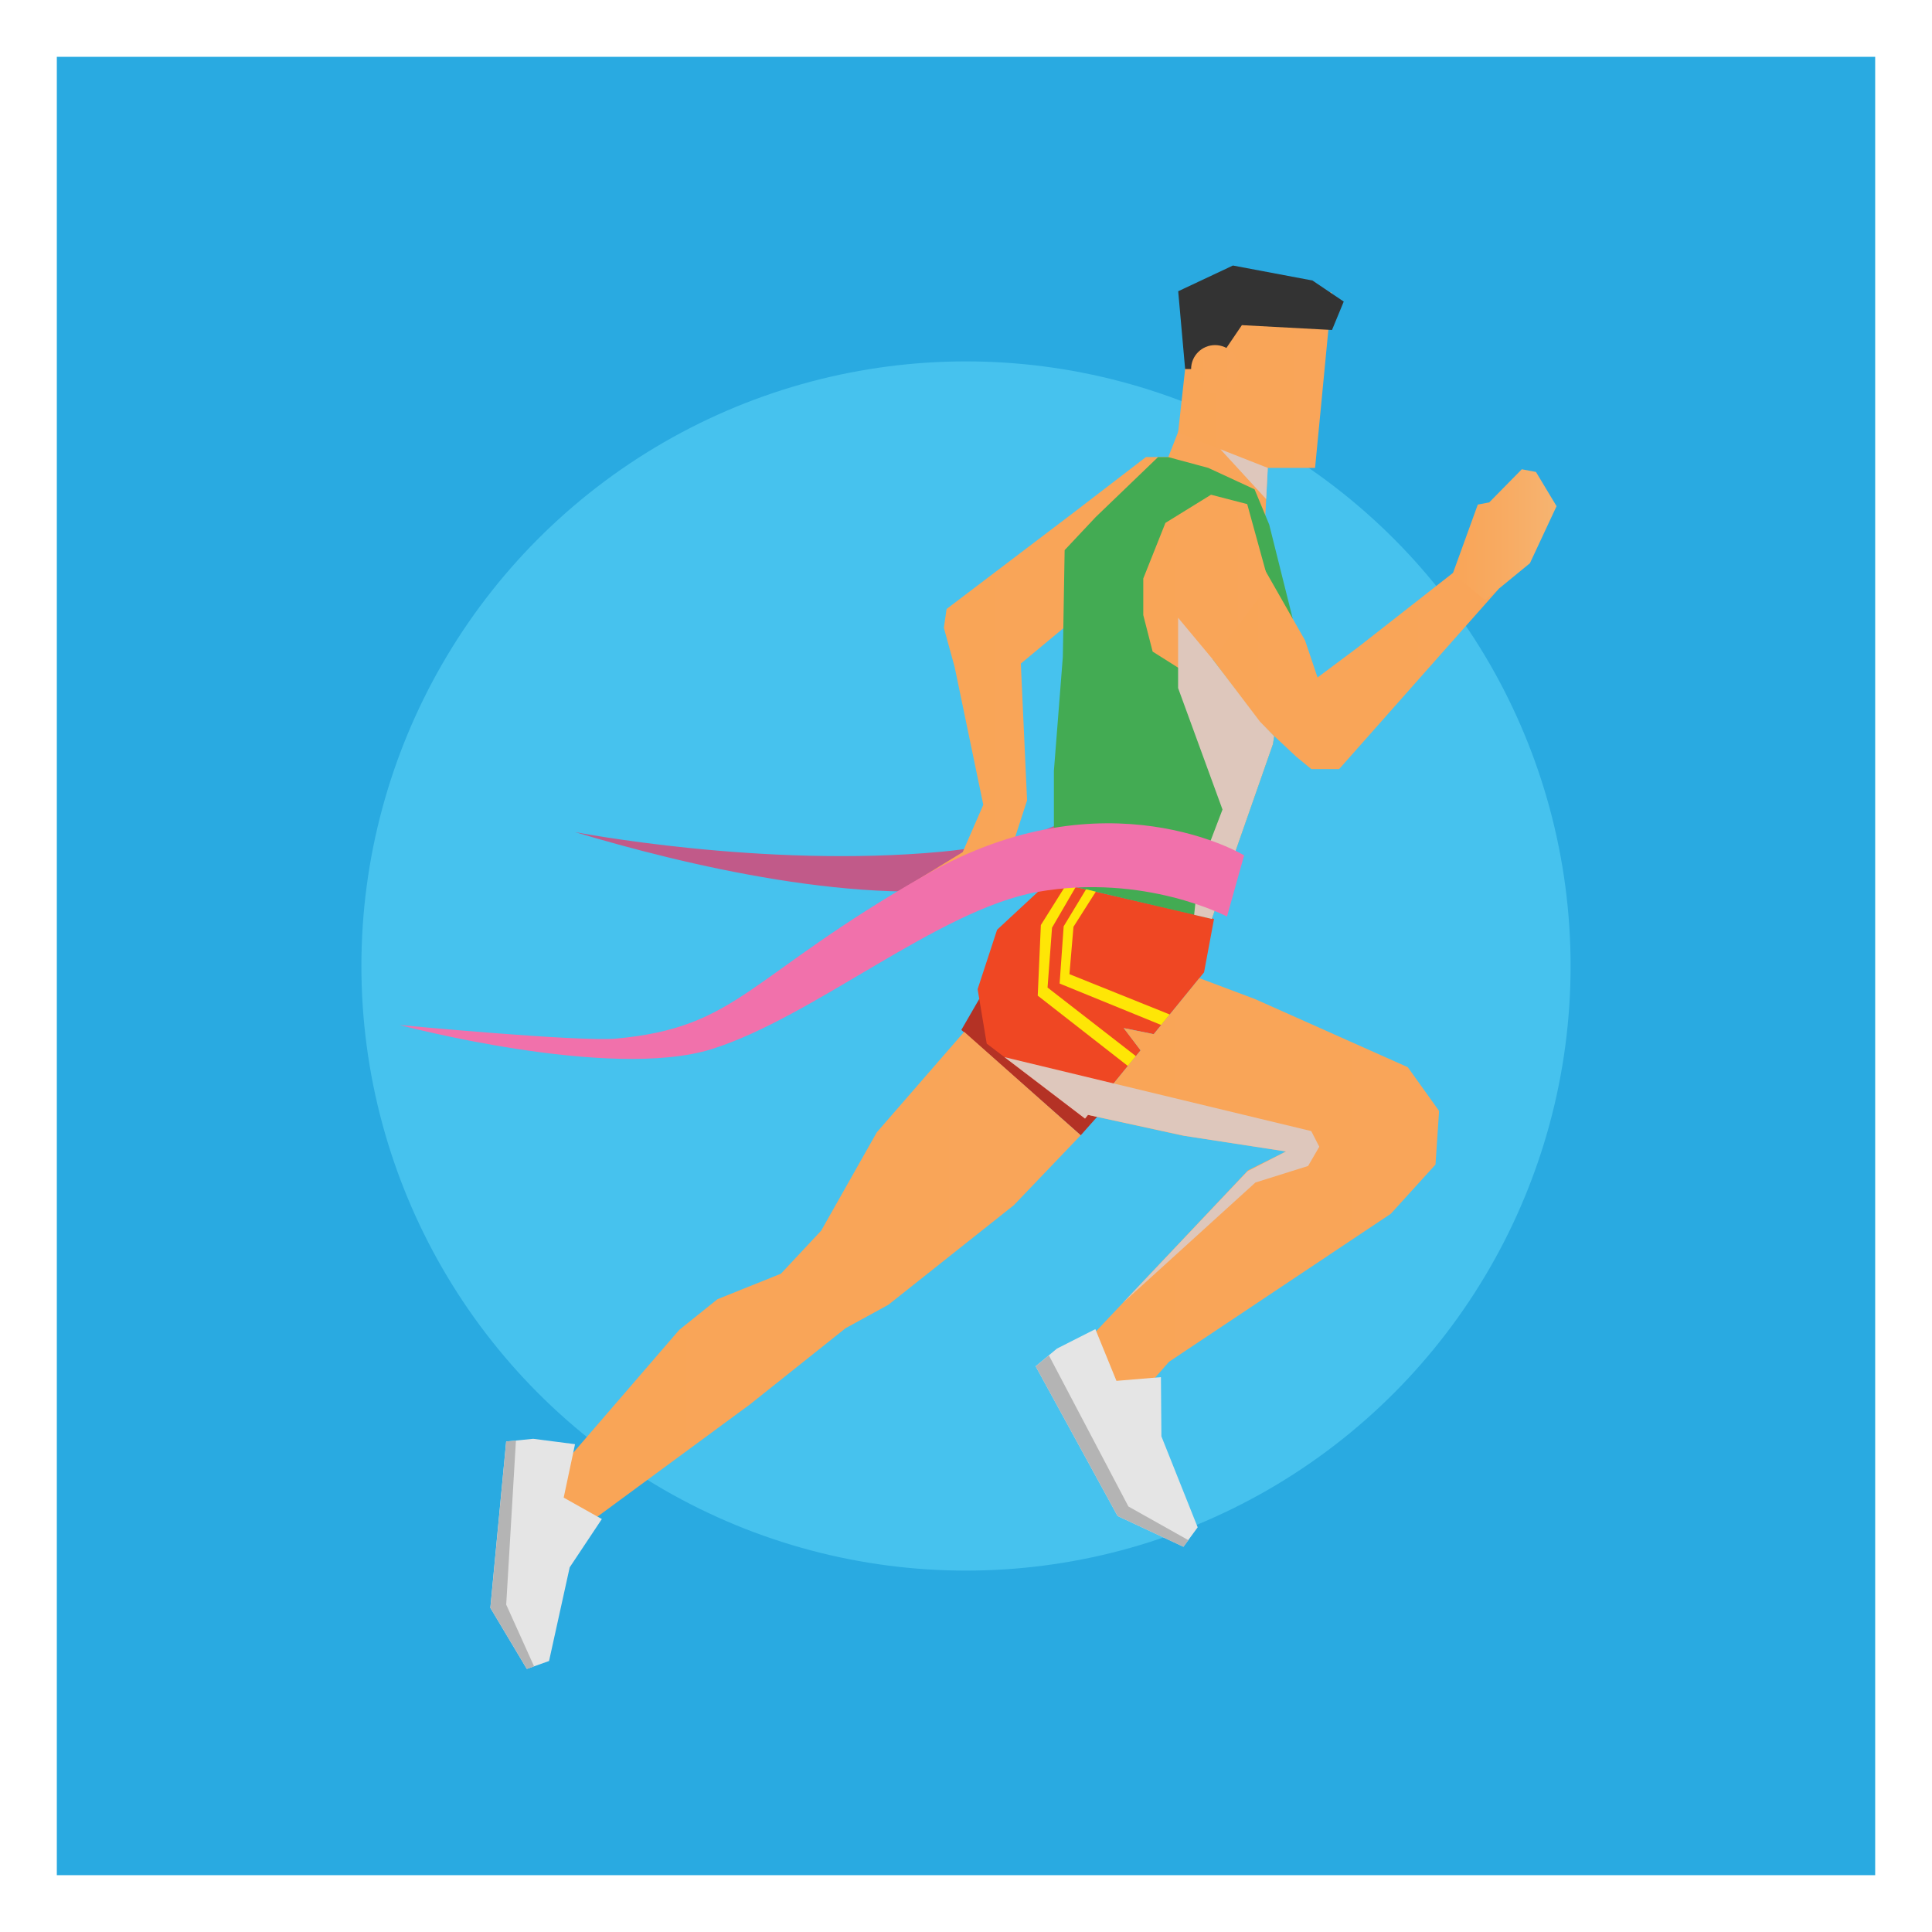 <?xml version="1.0" encoding="utf-8"?>
<!-- Generator: Adobe Illustrator 16.0.0, SVG Export Plug-In . SVG Version: 6.00 Build 0)  -->
<!DOCTYPE svg PUBLIC "-//W3C//DTD SVG 1.1//EN" "http://www.w3.org/Graphics/SVG/1.1/DTD/svg11.dtd">
<svg version="1.1" id="Layer_1" xmlns="http://www.w3.org/2000/svg" xmlns:xlink="http://www.w3.org/1999/xlink" x="0px" y="0px"
	 width="85px" height="85px" viewBox="0 0 85 85" enable-background="new 0 0 85 85" xml:space="preserve">
<g>
	<path fill="#29AAE1" d="M2.5,2.5h80v80h-80V2.5z"/>
	<circle fill="#46C2EE" cx="42.5" cy="42.5" r="26.6"/>
	<g>
		<path fill="#C15A89" d="M25.297,36.608c4.721,1.415,12.742,3.375,18.562,2.317c5.82-1.059,4.408-1.374,4.408-1.374l-0.059-2.36
			c0,0-1.459,1.783-6.787,2.281C33.559,38.21,25.297,36.608,25.297,36.608L25.297,36.608z"/>
		<path fill="#B43225" d="M42.295,45.312l0.787-1.361l5.053,4.223l0.494,0.555l-1.082,1.22L42.295,45.312z"/>
		<path fill="#EF4723" d="M53.412,40.428l-0.439,2.352l-2.213,2.719l-1.32-0.268l0.742,0.979l-2.445,3.001l-4.326-3.297
			l-0.254-1.525l-0.146-0.87l0.857-2.614l2.311-2.146L53.412,40.428z"/>
		
			<linearGradient id="SVGID_1_" gradientUnits="userSpaceOnUse" x1="-190.523" y1="-6.587" x2="-175.075" y2="-6.587" gradientTransform="matrix(1 0 0 1 238.39 58.999)">
			<stop  offset="0" style="stop-color:#F9A557"/>
			<stop  offset="1" style="stop-color:#F9A559"/>
		</linearGradient>
		<path fill="url(#SVGID_1_)" d="M63.314,48.877l-0.158,2.359L61.191,53.4l-9.758,6.512l-1.648,1.88l-1.918-0.741v-2.105
			l7.041-7.458l1.672-0.829l-4.576-0.704l-4.137-0.905l2.314-2.838l-0.742-0.979l1.32,0.268l2.008-2.467l2.445,0.919l6.725,2.999
			L63.314,48.877z"/>
		
			<linearGradient id="SVGID_2_" gradientUnits="userSpaceOnUse" x1="-213.995" y1="-2.843" x2="-190.843" y2="-2.843" gradientTransform="matrix(1 0 0 1 238.39 58.999)">
			<stop  offset="0" style="stop-color:#F9A557"/>
			<stop  offset="1" style="stop-color:#F9A559"/>
		</linearGradient>
		<path fill="url(#SVGID_2_)" d="M47.547,49.947l-2.943,3.077l-5.52,4.381l-1.881,1.03l-4.211,3.355l-6.961,5.123l-1.637-0.797
			l0.533-1.863l4.955-5.742l1.684-1.352l2.791-1.121l1.771-1.894l2.447-4.326l3.844-4.422L47.547,49.947z"/>
		
			<linearGradient id="SVGID_3_" gradientUnits="userSpaceOnUse" x1="-198.669" y1="-30.651" x2="-182.546" y2="-30.651" gradientTransform="matrix(1 0 0 1 238.39 58.999)">
			<stop  offset="0" style="stop-color:#F9A557"/>
			<stop  offset="1" style="stop-color:#F9A559"/>
		</linearGradient>
		<path fill="url(#SVGID_3_)" d="M55.844,19.207l-0.217,4.312l-8.826,4.106l-1.889,1.57l0.275,6.017l-1.02,3.147l-2.914,1.138
			h-1.533v-0.393l2.635-1.614l0.906-2.081l-1.26-6.061l-0.475-1.727l0.119-0.827l5.545-4.208l3.229-2.479h0.982l1.141-2.912
			L55.844,19.207z"/>
		<path fill="#43AB53" d="M46.367,38.8v-4.883l0.393-5.015l0.08-4.699l1.367-1.455l2.74-2.636h0.455l1.756,0.473l2.037,0.943
			l0.645,1.551l1.027,4.111l-0.865,5.546l-2.689,7.69L46.367,38.8z"/>
		
			<linearGradient id="SVGID_4_" gradientUnits="userSpaceOnUse" x1="-186.558" y1="-30.097" x2="-172.462" y2="-30.097" gradientTransform="matrix(1 0 0 1 238.39 58.999)">
			<stop  offset="0" style="stop-color:#F9A557"/>
			<stop  offset="1" style="stop-color:#F9A559"/>
		</linearGradient>
		<path fill="url(#SVGID_4_)" d="M65.928,25.918l-7.012,7.919h-1.223l-0.666-0.548L55.4,31.765l-3.568-4.809l3.189-2.988
			l2.395,4.205l0.551,1.633l1.799-1.344l4.672-3.658L65.928,25.918z"/>
		
			<linearGradient id="SVGID_5_" gradientUnits="userSpaceOnUse" x1="-188.091" y1="-33.429" x2="-182.548" y2="-33.429" gradientTransform="matrix(1 0 0 1 238.39 58.999)">
			<stop  offset="0" style="stop-color:#F9A557"/>
			<stop  offset="1" style="stop-color:#F9A559"/>
		</linearGradient>
		<path fill="url(#SVGID_5_)" d="M53.07,29.375h-1.238l-1.121-0.708l-0.412-1.607v-1.607l0.975-2.448l2.006-1.239l1.592,0.413
			l0.971,3.526L53.07,29.375z"/>
		
			<linearGradient id="SVGID_6_" gradientUnits="userSpaceOnUse" x1="-186.558" y1="-42.593" x2="-179.79" y2="-42.593" gradientTransform="matrix(1 0 0 1 238.39 58.999)">
			<stop  offset="0" style="stop-color:#F9A557"/>
			<stop  offset="1" style="stop-color:#F9A559"/>
		</linearGradient>
		<path fill="url(#SVGID_6_)" d="M51.832,19.035l0.658-5.969l3.137-0.841l2.973,0.652l-0.742,7.708h-2.076L51.832,19.035z"/>
		
			<linearGradient id="SVGID_7_" gradientUnits="userSpaceOnUse" x1="-174.472" y1="-35.477" x2="-169.907" y2="-35.477" gradientTransform="matrix(1 0 0 1 238.39 58.999)">
			<stop  offset="0" style="stop-color:#F9A557"/>
			<stop  offset="0.448" style="stop-color:#F8AA61"/>
			<stop  offset="1" style="stop-color:#F6B471"/>
		</linearGradient>
		<path fill="url(#SVGID_7_)" d="M68.482,22.27l-1.172,2.51l-1.977,1.62l-1.416-1.166l1.1-3.035l0.502-0.095l1.434-1.458
			l0.623,0.118L68.482,22.27z"/>
		<path fill="#333333" d="M52.141,16.237h1.186l1.311-1.932l3.965,0.213l0.516-1.25l-1.377-0.927l-3.498-0.659l-2.408,1.132
			L52.141,16.237z"/>
		
			<linearGradient id="SVGID_8_" gradientUnits="userSpaceOnUse" x1="-185.985" y1="-42.761" x2="-183.876" y2="-42.761" gradientTransform="matrix(1 0 0 1 238.39 58.999)">
			<stop  offset="0" style="stop-color:#F9A557"/>
			<stop  offset="1" style="stop-color:#F9A559"/>
		</linearGradient>
		<path fill="url(#SVGID_8_)" d="M54.514,16.237c0,0.583-0.475,1.056-1.055,1.056c-0.582,0-1.055-0.472-1.055-1.054
			c0,0,0-0.001,0-0.002c0-0.582,0.471-1.054,1.055-1.054C54.039,15.184,54.514,15.656,54.514,16.237z"/>
		<path fill="#DEC7BC" d="M53.352,29.003l-1.52-1.823v3.092l1.953,5.344l-0.855,2.242h-1.311l1.311,0.562l-2.859,0.618h2.596
			l-0.129,1.21l0.777,0.182l2.689-7.69l0.057-0.354l-0.623-0.632L53.352,29.003z"/>
		<path fill="#E5E5E5" d="M25.299,63.538l-1.842-0.237l-1.188,0.118l-0.697,7.319l1.605,2.688l0.979-0.349l0.908-4.12l1.414-2.125
			l-1.678-0.943L25.299,63.538z M48.191,58.476l-1.689,0.856l-0.938,0.778l3.604,6.587l2.898,1.354l0.627-0.856l-1.596-4.002
			l-0.021-2.604l-1.957,0.163L48.191,58.476z"/>
		<path fill="#FEE606" d="M48.211,39.231l-0.982,1.544l-0.178,2.084l4.412,1.774l-0.377,0.462l-4.467-1.823l0.178-2.517l0.986-1.63
			L48.211,39.231z"/>
		<path fill="#FEE606" d="M47.328,39.023l-1.043,1.792l-0.197,2.633l3.885,3.016l-0.354,0.433l-3.963-3.093l0.137-3.106l1.111-1.771
			L47.328,39.023z"/>
		<path fill="#DEC7BC" d="M44.193,46.51l13.496,3.253l0.354,0.688l-0.492,0.847l-2.318,0.728l-5.834,5.298l5.479-5.789l1.701-0.875
			l-4.471-0.688l-4.24-0.922l-0.131,0.164L44.193,46.51z"/>
		<path fill="#B4B4B4" d="M22.271,63.419l0.428-0.042l-0.428,7.22l1.227,2.718l-0.318,0.113l-1.605-2.688L22.271,63.419z
			 M45.564,60.111l3.604,6.587l2.898,1.354l0.215-0.293l-2.635-1.479l-3.5-6.65L45.564,60.111z"/>
		<path fill="#DEC7BC" d="M55.779,20.586l-2.086-0.82l2.012,2.193L55.779,20.586z"/>
		<path fill="#F171AB" d="M54.736,37.631c0,0-6.059-3.672-13.975,0.838c-7.912,4.51-8.246,6.729-13.656,7.225
			c-1.648,0.149-9.518-0.597-9.518-0.597s9.246,2.464,13.73,1.058c4.48-1.405,9.982-6.145,14.336-6.915
			c4.703-0.831,8.33,1.085,8.33,1.085L54.736,37.631z"/>
	</g>
</g>
</svg>
